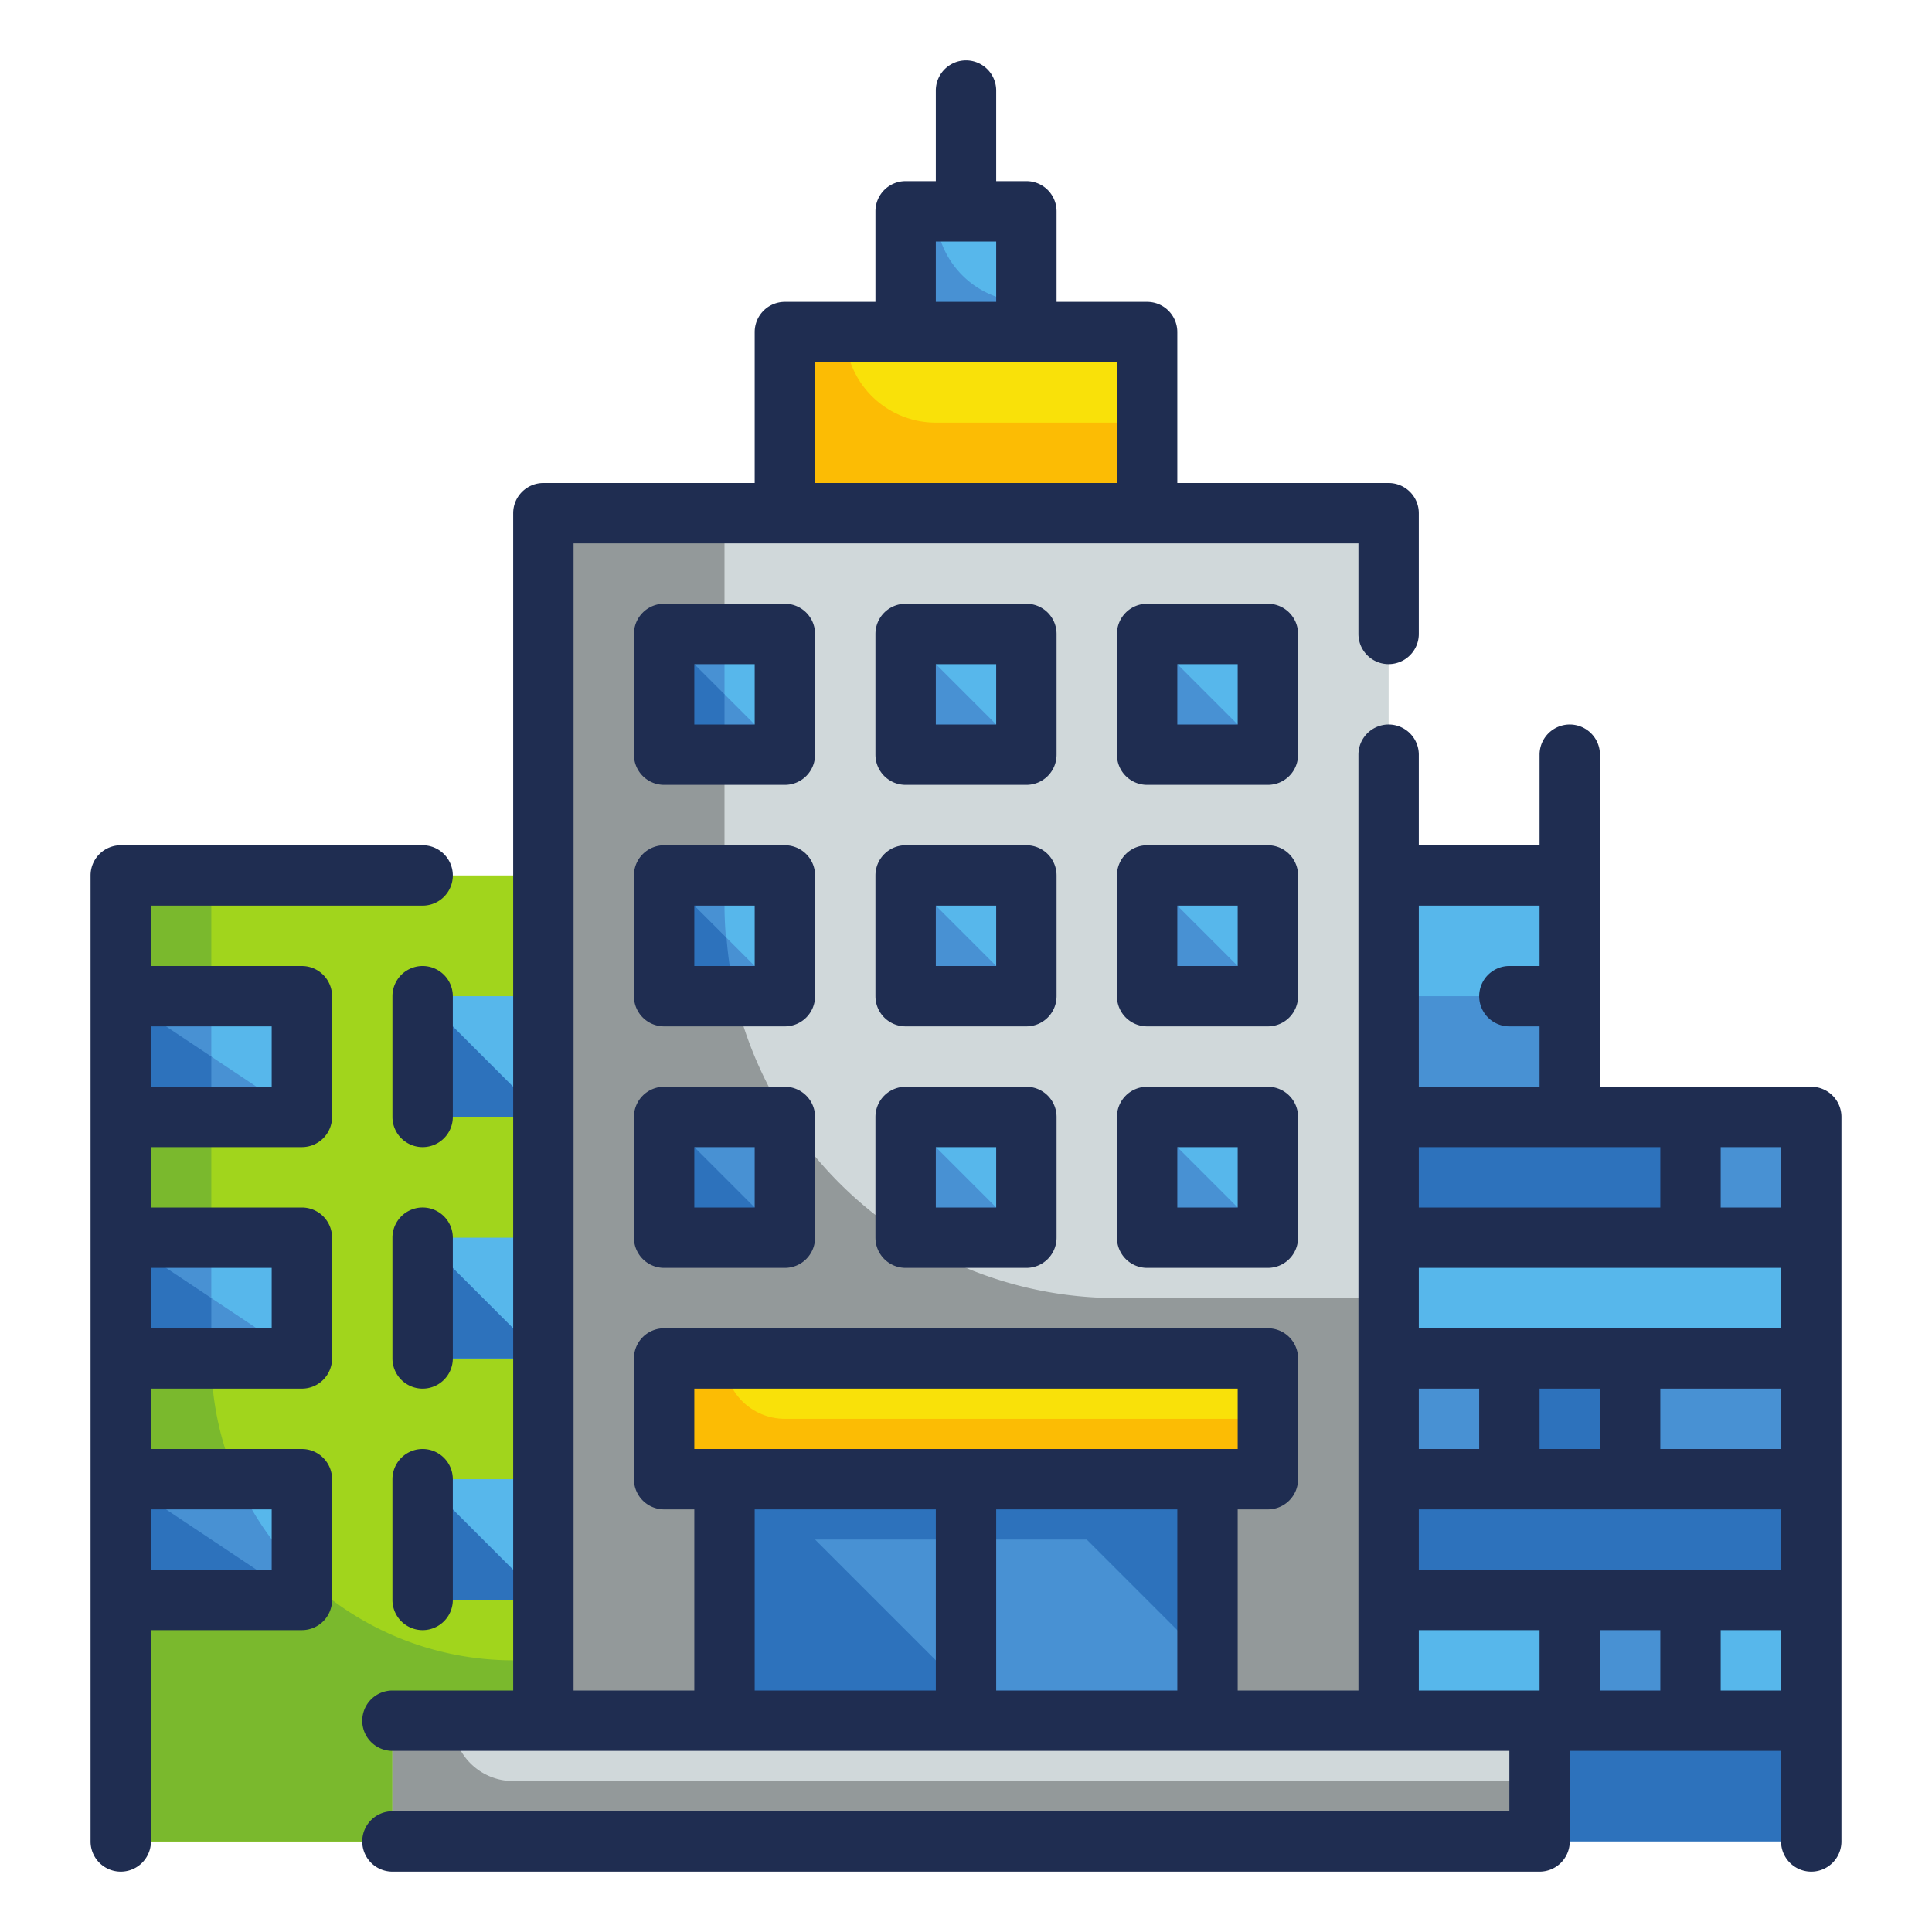 <svg height="512" viewBox="0 0 64 64" width="512" xmlns="http://www.w3.org/2000/svg"><g id="Fill_Outline" data-name="Fill Outline"><path d="m46 37h14v24h-14z" fill="#2d72bc"/><path d="m46 29h6v8h-6z" fill="#4891d3"/><path d="m46 41h14v4h-14z" fill="#57b7eb"/><path d="m46 45h14v4h-14z" fill="#4891d3"/><path d="m46 49h14v4h-14z" fill="#2d72bc"/><path d="m46 53h14v4h-14z" fill="#57b7eb"/><path d="m56 37h4v4h-4z" fill="#4891d3"/><path d="m50 45h4v4h-4z" fill="#2d72bc"/><path d="m52 53h4v4h-4z" fill="#4891d3"/><path d="m46 29h6v4h-6z" fill="#57b7eb"/><path d="m4 29h14v32h-14z" fill="#a1d51c"/><path d="m7 45v-16h-3v32h14v-6h-1a10 10 0 0 1 -10-10z" fill="#7ab92d"/><path d="m14 33h4v4h-4z" fill="#57b7eb"/><path d="m4 33h6v4h-6z" fill="#57b7eb"/><path d="m14 41h4v4h-4z" fill="#57b7eb"/><path d="m4 41h6v4h-6z" fill="#57b7eb"/><path d="m14 49h4v4h-4z" fill="#57b7eb"/><path d="m4 49h6v4h-6z" fill="#57b7eb"/><path d="m10 52.136a10.02 10.02 0 0 1 -2.162-3.136h-3.838v4h6z" fill="#4891d3"/><path d="m18 37h-4v-4z" fill="#2d72bc"/><path d="m10 37h-6v-4z" fill="#4891d3"/><path d="m18 45h-4v-4z" fill="#2d72bc"/><path d="m10 45h-6v-4z" fill="#4891d3"/><path d="m18 53h-4v-4z" fill="#2d72bc"/><path d="m10 53h-6v-4z" fill="#2d72bc"/><path d="m4 33h3v4h-3z" fill="#4891d3"/><path d="m4 41h3v4h-3z" fill="#4891d3"/><path d="m18 17h28v40h-28z" fill="#d0d8da"/><path d="m24 30v-13h-6v40h28v-14h-9a13 13 0 0 1 -13-13z" fill="#93999a"/><path d="m26 11h12v6h-12z" fill="#fcbc04"/><path d="m30 7h4v4h-4z" fill="#4891d3"/><path d="m13 57h38v4h-38z" fill="#d0d8da"/><path d="m24 49h16v8h-16z" fill="#2d72bc"/><path d="m22 45h20v4h-20z" fill="#fcbc04"/><path d="m22 21h4v4h-4z" fill="#57b7eb"/><path d="m30 21h4v4h-4z" fill="#57b7eb"/><path d="m38 21h4v4h-4z" fill="#57b7eb"/><path d="m22 29h4v4h-4z" fill="#57b7eb"/><path d="m30 29h4v4h-4z" fill="#57b7eb"/><path d="m38 29h4v4h-4z" fill="#57b7eb"/><path d="m22 37h4v4h-4z" fill="#4891d3"/><path d="m30 37h4v4h-4z" fill="#57b7eb"/><path d="m38 37h4v4h-4z" fill="#57b7eb"/><path d="m26 25h-4v-4z" fill="#4891d3"/><path d="m34 25h-4v-4z" fill="#4891d3"/><path d="m42 25h-4v-4z" fill="#4891d3"/><path d="m26 33h-4v-4z" fill="#4891d3"/><path d="m34 33h-4v-4z" fill="#4891d3"/><path d="m42 33h-4v-4z" fill="#4891d3"/><path d="m26 41h-4v-4z" fill="#2d72bc"/><path d="m34 41h-4v-4z" fill="#4891d3"/><path d="m42 41h-4v-4z" fill="#4891d3"/><path d="m27 51 6 6h7v-2l-4-4z" fill="#4891d3"/><path d="m24 45h18a0 0 0 0 1 0 0v2a0 0 0 0 1 0 0h-16a2 2 0 0 1 -2-2 0 0 0 0 1 0 0z" fill="#f9e109"/><path d="m28 11h10a0 0 0 0 1 0 0v3a0 0 0 0 1 0 0h-7a3 3 0 0 1 -3-3 0 0 0 0 1 0 0z" fill="#f9e109"/><path d="m31 7h3a0 0 0 0 1 0 0v3a0 0 0 0 1 0 0 3 3 0 0 1 -3-3 0 0 0 0 1 0 0z" fill="#57b7eb"/><path d="m15 57h-2v4h38v-2h-34a2 2 0 0 1 -2-2z" fill="#93999a"/><path d="m22 21h2v4h-2z" fill="#4891d3"/><path d="m22 33h2.362a13.015 13.015 0 0 1 -.362-3v-1h-2z" fill="#4891d3"/><path d="m24 23-2-2v4h2z" fill="#2d72bc"/><path d="m22 29v4h2.362a13.388 13.388 0 0 1 -.295-1.933z" fill="#2d72bc"/><path d="m7 35-3-2v4h3z" fill="#2d72bc"/><path d="m4 41v4h3v-2z" fill="#2d72bc"/><g fill="#1f2d51"><path d="m27 21a1 1 0 0 0 -1-1h-4a1 1 0 0 0 -1 1v4a1 1 0 0 0 1 1h4a1 1 0 0 0 1-1zm-2 3h-2v-2h2z"/><path d="m35 21a1 1 0 0 0 -1-1h-4a1 1 0 0 0 -1 1v4a1 1 0 0 0 1 1h4a1 1 0 0 0 1-1zm-2 3h-2v-2h2z"/><path d="m43 21a1 1 0 0 0 -1-1h-4a1 1 0 0 0 -1 1v4a1 1 0 0 0 1 1h4a1 1 0 0 0 1-1zm-2 3h-2v-2h2z"/><path d="m27 29a1 1 0 0 0 -1-1h-4a1 1 0 0 0 -1 1v4a1 1 0 0 0 1 1h4a1 1 0 0 0 1-1zm-2 3h-2v-2h2z"/><path d="m35 29a1 1 0 0 0 -1-1h-4a1 1 0 0 0 -1 1v4a1 1 0 0 0 1 1h4a1 1 0 0 0 1-1zm-2 3h-2v-2h2z"/><path d="m43 29a1 1 0 0 0 -1-1h-4a1 1 0 0 0 -1 1v4a1 1 0 0 0 1 1h4a1 1 0 0 0 1-1zm-2 3h-2v-2h2z"/><path d="m26 36h-4a1 1 0 0 0 -1 1v4a1 1 0 0 0 1 1h4a1 1 0 0 0 1-1v-4a1 1 0 0 0 -1-1zm-1 4h-2v-2h2z"/><path d="m34 36h-4a1 1 0 0 0 -1 1v4a1 1 0 0 0 1 1h4a1 1 0 0 0 1-1v-4a1 1 0 0 0 -1-1zm-1 4h-2v-2h2z"/><path d="m42 36h-4a1 1 0 0 0 -1 1v4a1 1 0 0 0 1 1h4a1 1 0 0 0 1-1v-4a1 1 0 0 0 -1-1zm-1 4h-2v-2h2z"/><path d="m15 33a1 1 0 0 0 -2 0v4a1 1 0 0 0 2 0z"/><path d="m10 32h-5v-2h9a1 1 0 0 0 0-2h-10a1 1 0 0 0 -1 1v32a1 1 0 0 0 2 0v-7h5a1 1 0 0 0 1-1v-4a1 1 0 0 0 -1-1h-5v-2h5a1 1 0 0 0 1-1v-4a1 1 0 0 0 -1-1h-5v-2h5a1 1 0 0 0 1-1v-4a1 1 0 0 0 -1-1zm-1 18v2h-4v-2zm0-8v2h-4v-2zm0-6h-4v-2h4z"/><path d="m15 41a1 1 0 0 0 -2 0v4a1 1 0 0 0 2 0z"/><path d="m14 48a1 1 0 0 0 -1 1v4a1 1 0 0 0 2 0v-4a1 1 0 0 0 -1-1z"/><path d="m60 36h-7v-11a1 1 0 0 0 -2 0v3h-4v-3a1 1 0 0 0 -2 0v31h-4v-6h1a1 1 0 0 0 1-1v-4a1 1 0 0 0 -1-1h-20a1 1 0 0 0 -1 1v4a1 1 0 0 0 1 1h1v6h-4v-38h26v3a1 1 0 0 0 2 0v-4a1 1 0 0 0 -1-1h-7v-5a1 1 0 0 0 -1-1h-3v-3a1 1 0 0 0 -1-1h-1v-3a1 1 0 0 0 -2 0v3h-1a1 1 0 0 0 -1 1v3h-3a1 1 0 0 0 -1 1v5h-7a1 1 0 0 0 -1 1v39h-4a1 1 0 0 0 0 2h37v2h-37a1 1 0 0 0 0 2h38a1 1 0 0 0 1-1v-3h7v3a1 1 0 0 0 2 0v-24a1 1 0 0 0 -1-1zm-29-28h2v2h-2zm-4 4h10v4h-10zm20 40v-2h12v2zm8-14v2h-8v-2zm-8 10v-2h2v2zm4-2h2v2h-2zm4 0h4v2h-4zm4-2h-12v-2h12zm0-6v2h-2v-2zm-8-8v2h-1a1 1 0 0 0 0 2h1v2h-4v-6zm-28 16h18v2h-18zm2 4h6v6h-6zm8 6v-6h6v6zm14 0v-2h4v2zm6 0v-2h2v2zm4 0v-2h2v2z"/></g></g></svg>